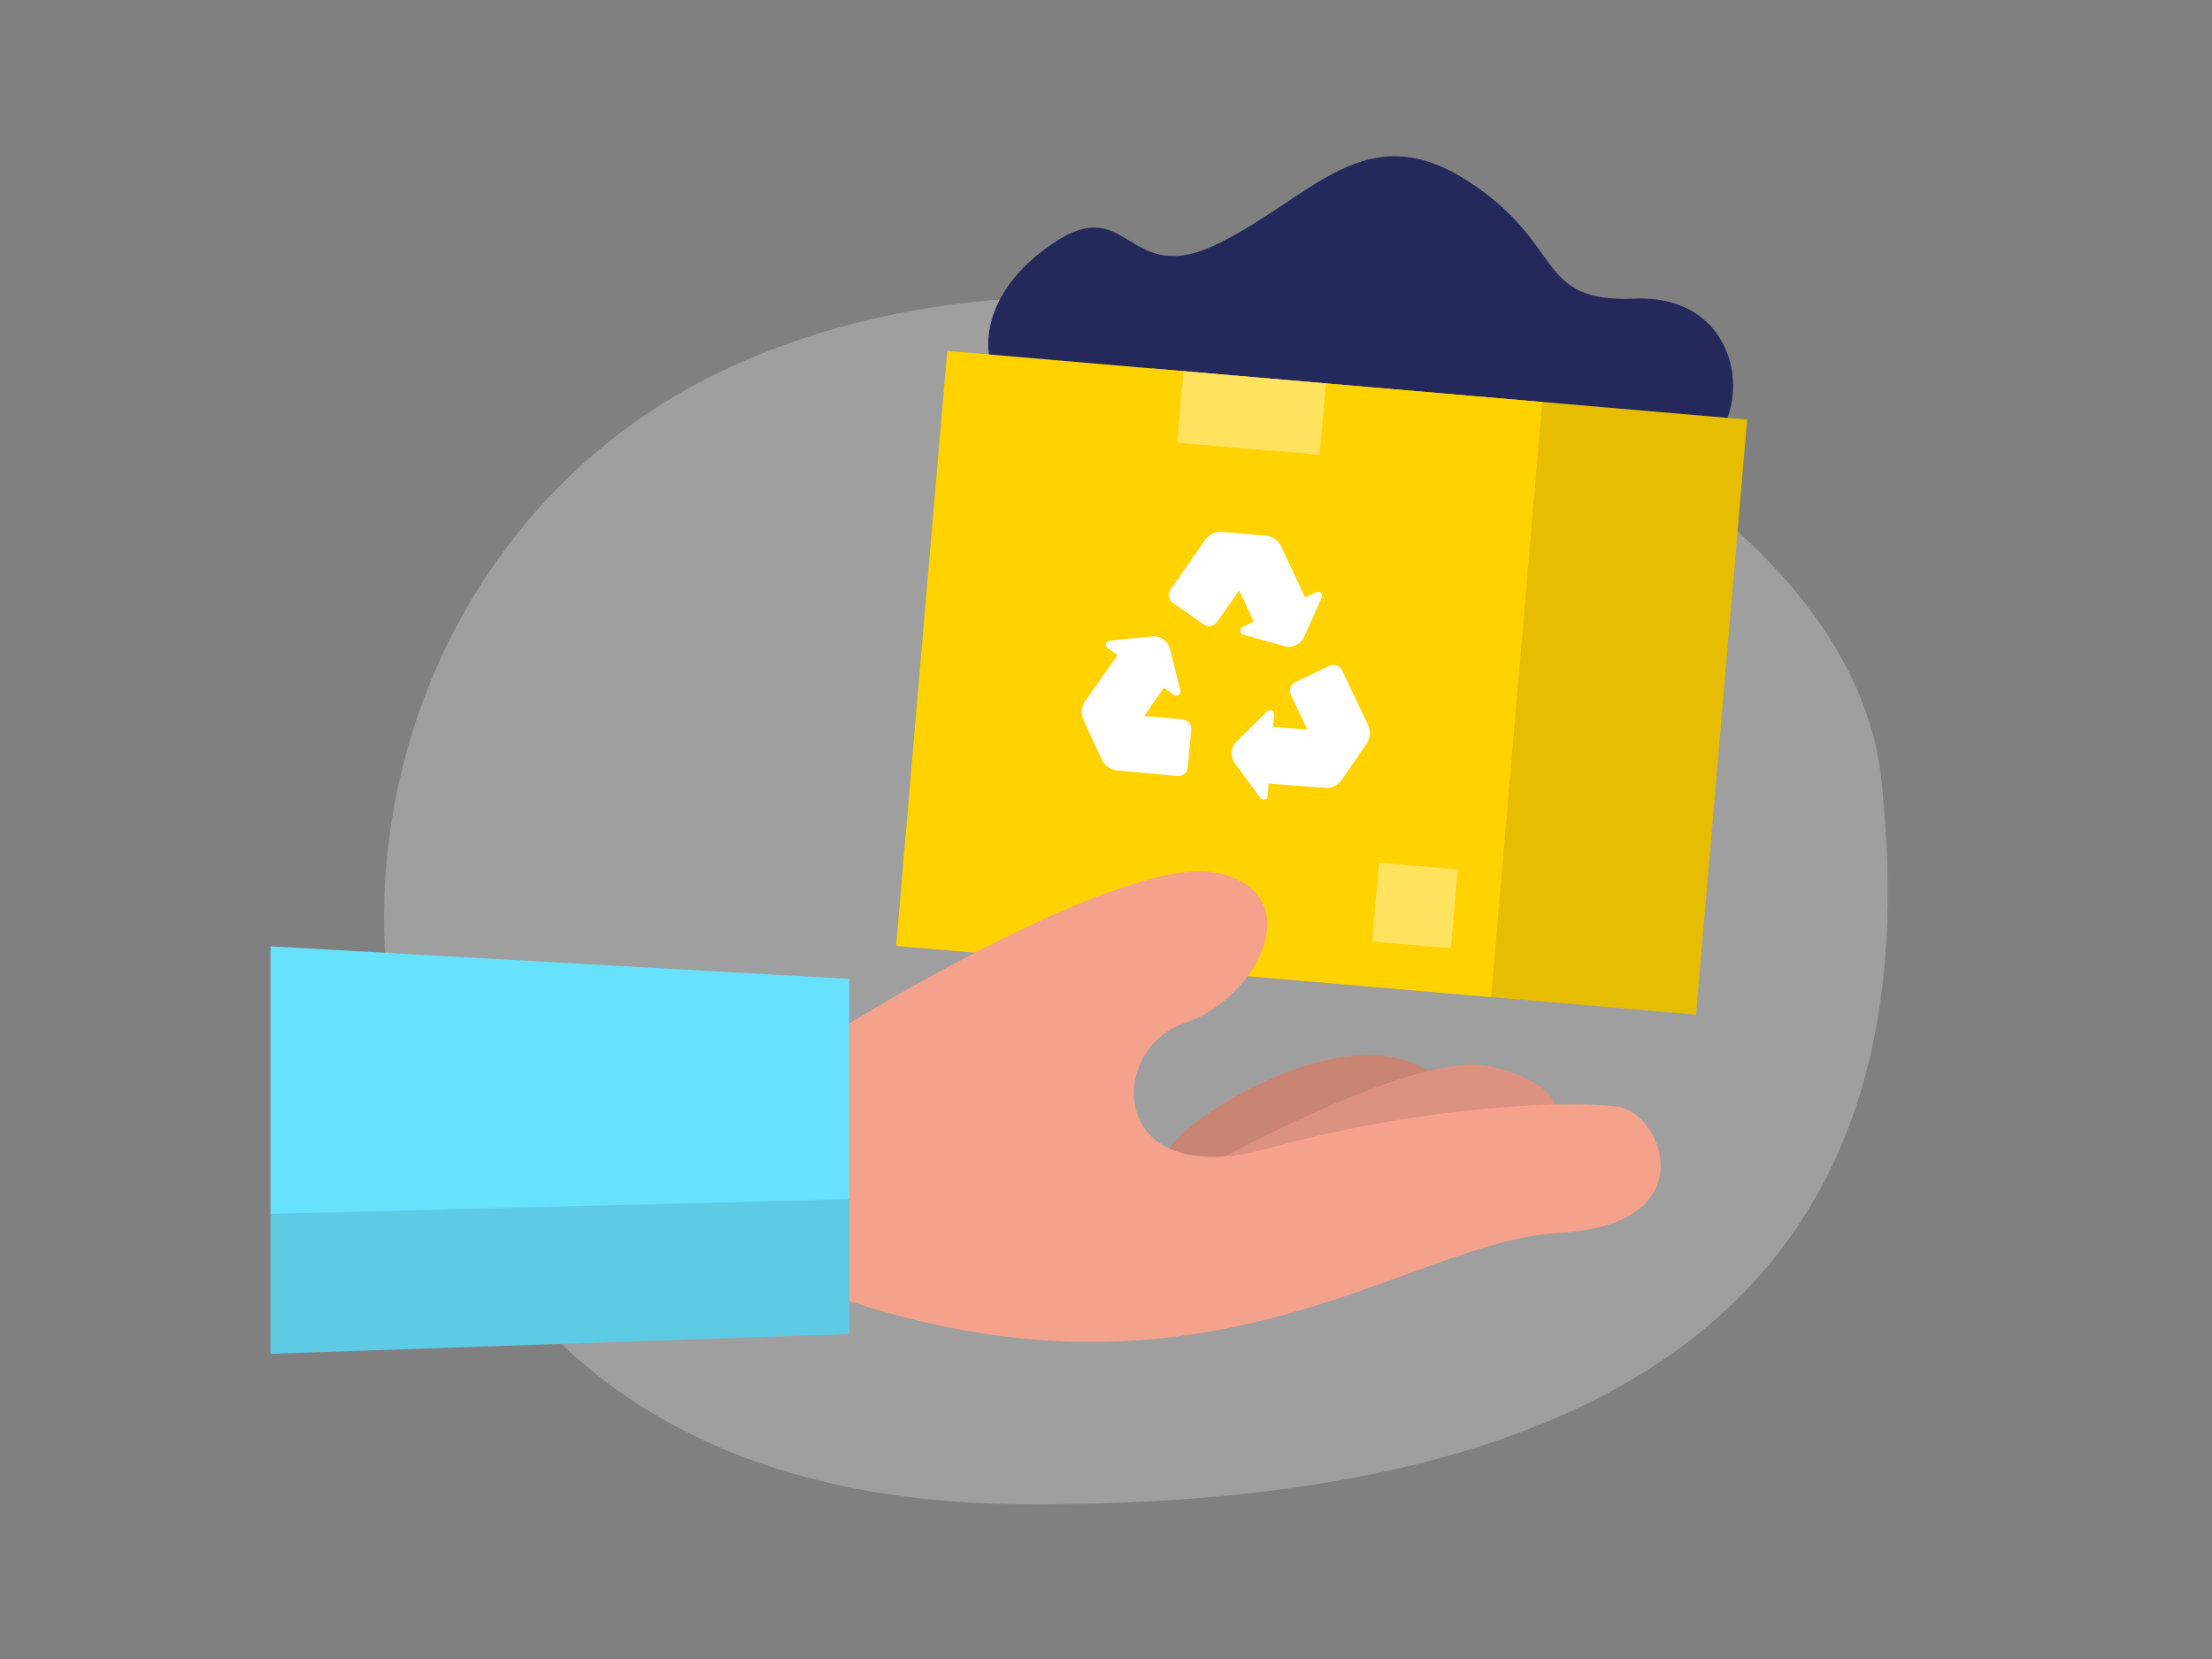 <svg id="Layer_1" data-name="Layer 1" xmlns="http://www.w3.org/2000/svg" viewBox="0 0 400 300"><rect x="0" y="0" width="400" height="300" fill="#808080" stroke="none"/><path d="M130.12,67.29C71.67,95.37,51.18,171.61,87.6,226.44,104,251.07,133.11,271.69,184.81,272c145.72.92,161.89-71.71,155.36-131.33C333.38,78.73,211.05,28.42,130.12,67.29Z" fill="#e6e6e6" opacity="0.3"/><path d="M178.85,64.09s-2.36-10.7,11.6-20.11,13.08,8.39,30,0,26.38-23,44.64-11.45S277.26,54.78,295.64,54s22.13,18.66,12.93,27.51S178.85,64.09,178.85,64.09Z" fill="#24285b"/><path d="M250.42,215.87S273.25,209,262,196.72s-32.72-2.91-44.3,5.12S195.57,229.32,250.42,215.87Z" fill="#f4a28c"/><path d="M250.42,215.87S273.25,209,262,196.72s-32.72-2.91-44.3,5.12S195.57,229.32,250.42,215.87Z" opacity="0.18"/><path d="M221.58,209.11s35.25-19.37,48.11-16.23,16.31,9.85,5.15,16.23S221.58,209.11,221.58,209.11Z" fill="#f4a28c"/><path d="M221.58,209.11s35.25-19.37,48.11-16.23,16.31,9.85,5.15,16.23S221.58,209.11,221.58,209.11Z" opacity="0.1"/><rect x="203.52" y="71.04" width="108" height="108" transform="translate(11.64 -21.57) rotate(4.91)" fill="#ffd200"/><rect x="203.52" y="71.04" width="108" height="108" transform="translate(11.64 -21.57) rotate(4.91)" opacity="0.1"/><rect x="166.48" y="67.86" width="108" height="108" transform="translate(11.23 -18.41) rotate(4.91)" fill="#ffd200"/><path d="M232.25,116.84a3,3,0,0,0,3.56-1.66L239,108.1a.74.74,0,0,0-1-1l-2,.94-4.3-9.18a3.5,3.5,0,0,0-2.86-2l-7.78-.67a3.49,3.49,0,0,0-3.16,1.49l-6.23,8.92a1.74,1.74,0,0,0,.43,2.41l5.57,3.89a1.74,1.74,0,0,0,2.41-.43l4-5.72,2.64,5.64-2,1a.74.74,0,0,0,.11,1.38Z" fill="#fff"/><path d="M247.1,134.53a3.48,3.48,0,0,0,.27-3.48l-4.68-9.82a1.73,1.73,0,0,0-2.31-.81l-6.13,2.92a1.73,1.73,0,0,0-.82,2.31l3,6.29-6.21-.48.17-2.22a.74.74,0,0,0-1.26-.59l-5.51,5.44a3,3,0,0,0-.31,3.92l4.59,6.26a.74.74,0,0,0,1.34-.38l.17-2.21,10.11.79a3.47,3.47,0,0,0,3.15-1.5Z" fill="#fff"/><path d="M213.84,130.09l-6.94-.63,3.58-5.09,1.82,1.28a.74.74,0,0,0,1.15-.78l-1.87-7.52a3,3,0,0,0-3.21-2.26l-7.73.75a.75.75,0,0,0-.36,1.35l1.82,1.27-5.84,8.29a3.48,3.48,0,0,0-.31,3.48l3.28,7.09a3.48,3.48,0,0,0,2.86,2l10.83,1a1.73,1.73,0,0,0,1.88-1.57l.61-6.76a1.74,1.74,0,0,0-1.57-1.88Z" fill="#fff"/><rect x="213.4" y="68.19" width="25.85" height="12.99" transform="translate(7.22 -19.09) rotate(4.91)" fill="#fff" opacity="0.37"/><rect x="248.74" y="156.58" width="14.3" height="14.3" transform="translate(14.94 -21.29) rotate(4.91)" fill="#fff" opacity="0.37"/><polygon points="153.58 241.23 48.91 244.81 48.91 171.13 153.58 177.01 153.58 241.23" fill="#68e1fd"/><path d="M153.58,185.07s49.37-30.58,66.29-27.25,8.12,22.54-5.79,27.25-13.87,30.58,15.07,22.63,54.43-8.68,63.34-7.59c8.05,1,16.32,21.41-10.7,22.85s-62.31,33.88-128.21,12.33Z" fill="#f4a28c"/><polygon points="48.91 219.51 153.58 216.85 153.58 241.23 48.91 244.81 48.91 219.51" opacity="0.1"/></svg>